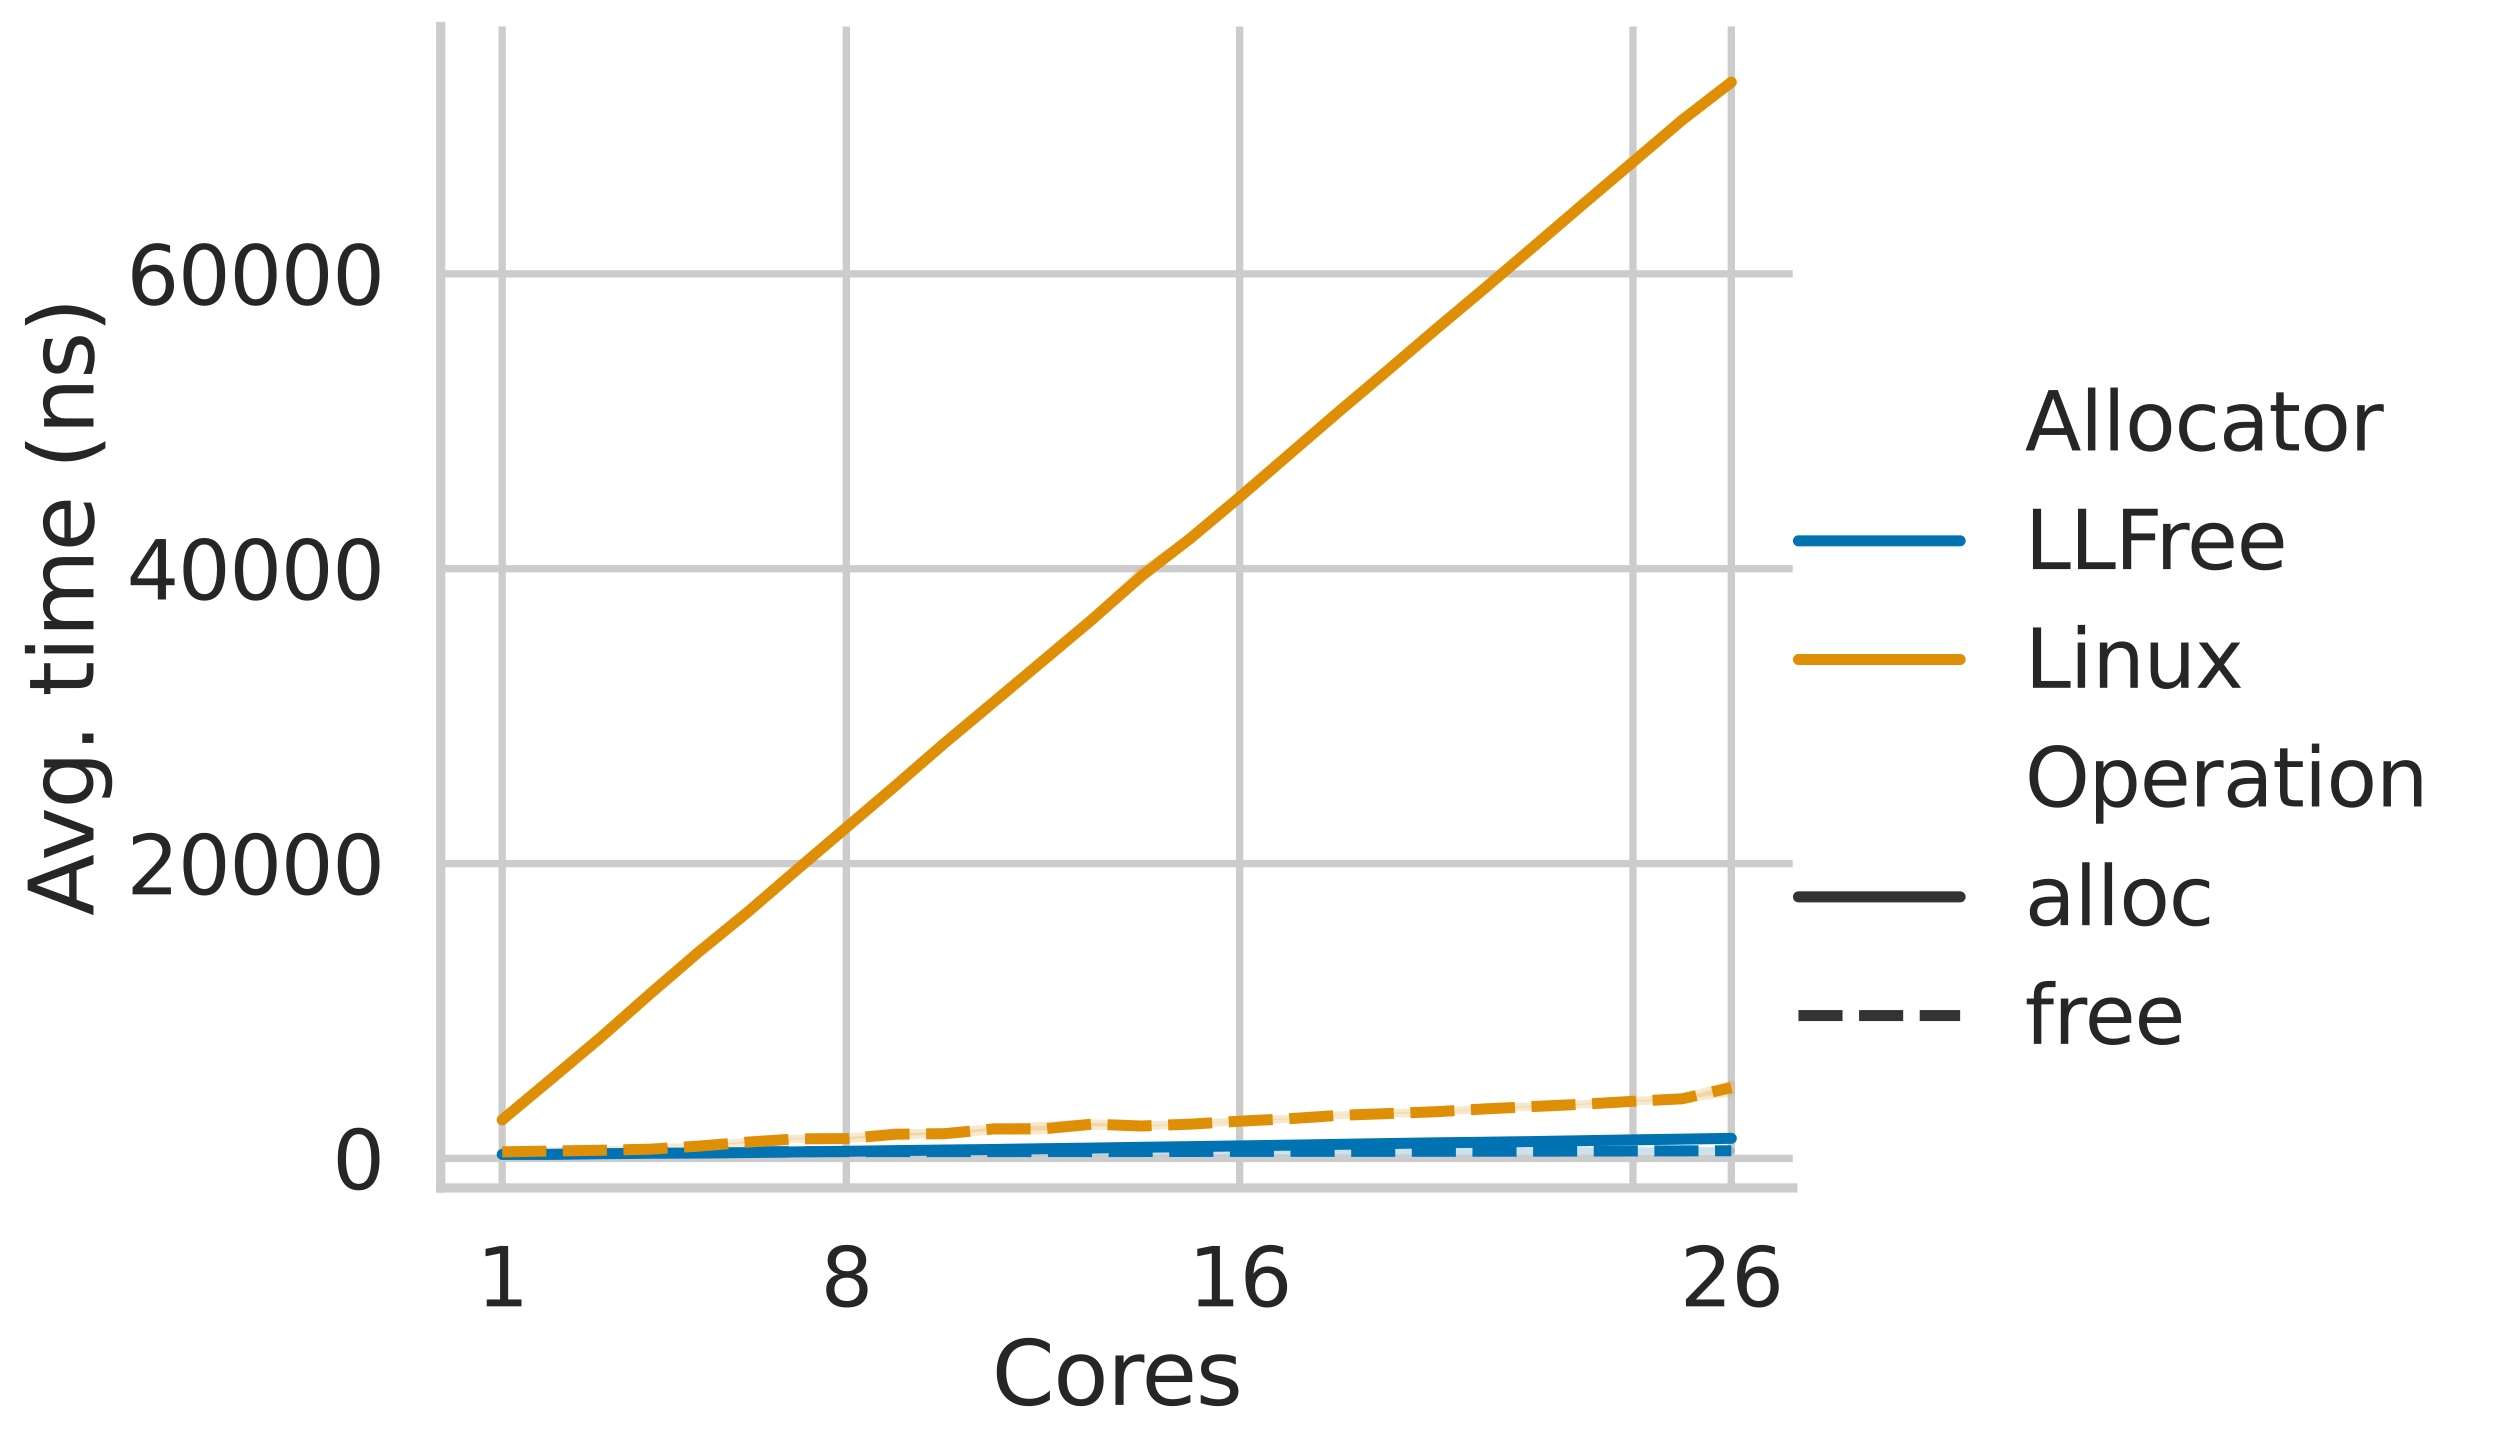 <?xml version="1.0" encoding="utf-8" standalone="no"?>
<!DOCTYPE svg PUBLIC "-//W3C//DTD SVG 1.1//EN"
  "http://www.w3.org/Graphics/SVG/1.1/DTD/svg11.dtd">
<svg xmlns:xlink="http://www.w3.org/1999/xlink" width="680.225pt" height="394.439pt" viewBox="0 0 680.225 394.439" xmlns="http://www.w3.org/2000/svg" version="1.1">
 <defs>
  <style type="text/css">*{stroke-linejoin: round; stroke-linecap: butt}</style>
 </defs>
 <g id="figure_1">
  <g id="patch_1">
   <path d="M 0 394.439 
L 680.225 394.439 
L 680.225 0 
L 0 0 
z
" style="fill: #ffffff"/>
  </g>
  <g id="axes_1">
   <g id="patch_2">
    <path d="M 119.915 323.22 
L 487.792 323.22 
L 487.792 7.2 
L 119.915 7.2 
z
" style="fill: #ffffff"/>
   </g>
   <g id="matplotlib.axis_1">
    <g id="xtick_1">
     <g id="line2d_1">
      <path d="M 136.637 323.22 
L 136.637 7.2 
" clip-path="url(#p0f7f93bba4)" style="fill: none; stroke: #cccccc; stroke-width: 2; stroke-linecap: round"/>
     </g>
     <g id="text_1">
      <!-- 1 -->
      <g style="fill: #262626" transform="translate(129.638 355.437) scale(0.22 -0.22)">
       <defs>
        <path id="DejaVuSans-31" d="M 794 531 
L 1825 531 
L 1825 4091 
L 703 3866 
L 703 4441 
L 1819 4666 
L 2450 4666 
L 2450 531 
L 3481 531 
L 3481 0 
L 794 0 
L 794 531 
z
" transform="scale(0.016)"/>
       </defs>
       <use xlink:href="#DejaVuSans-31"/>
      </g>
     </g>
    </g>
    <g id="xtick_2">
     <g id="line2d_2">
      <path d="M 230.278 323.22 
L 230.278 7.2 
" clip-path="url(#p0f7f93bba4)" style="fill: none; stroke: #cccccc; stroke-width: 2; stroke-linecap: round"/>
     </g>
     <g id="text_2">
      <!-- 8 -->
      <g style="fill: #262626" transform="translate(223.279 355.437) scale(0.22 -0.22)">
       <defs>
        <path id="DejaVuSans-38" d="M 2034 2216 
Q 1584 2216 1326 1975 
Q 1069 1734 1069 1313 
Q 1069 891 1326 650 
Q 1584 409 2034 409 
Q 2484 409 2743 651 
Q 3003 894 3003 1313 
Q 3003 1734 2745 1975 
Q 2488 2216 2034 2216 
z
M 1403 2484 
Q 997 2584 770 2862 
Q 544 3141 544 3541 
Q 544 4100 942 4425 
Q 1341 4750 2034 4750 
Q 2731 4750 3128 4425 
Q 3525 4100 3525 3541 
Q 3525 3141 3298 2862 
Q 3072 2584 2669 2484 
Q 3125 2378 3379 2068 
Q 3634 1759 3634 1313 
Q 3634 634 3220 271 
Q 2806 -91 2034 -91 
Q 1263 -91 848 271 
Q 434 634 434 1313 
Q 434 1759 690 2068 
Q 947 2378 1403 2484 
z
M 1172 3481 
Q 1172 3119 1398 2916 
Q 1625 2713 2034 2713 
Q 2441 2713 2670 2916 
Q 2900 3119 2900 3481 
Q 2900 3844 2670 4047 
Q 2441 4250 2034 4250 
Q 1625 4250 1398 4047 
Q 1172 3844 1172 3481 
z
" transform="scale(0.016)"/>
       </defs>
       <use xlink:href="#DejaVuSans-38"/>
      </g>
     </g>
    </g>
    <g id="xtick_3">
     <g id="line2d_3">
      <path d="M 337.297 323.22 
L 337.297 7.2 
" clip-path="url(#p0f7f93bba4)" style="fill: none; stroke: #cccccc; stroke-width: 2; stroke-linecap: round"/>
     </g>
     <g id="text_3">
      <!-- 16 -->
      <g style="fill: #262626" transform="translate(323.299 355.437) scale(0.22 -0.22)">
       <defs>
        <path id="DejaVuSans-36" d="M 2113 2584 
Q 1688 2584 1439 2293 
Q 1191 2003 1191 1497 
Q 1191 994 1439 701 
Q 1688 409 2113 409 
Q 2538 409 2786 701 
Q 3034 994 3034 1497 
Q 3034 2003 2786 2293 
Q 2538 2584 2113 2584 
z
M 3366 4563 
L 3366 3988 
Q 3128 4100 2886 4159 
Q 2644 4219 2406 4219 
Q 1781 4219 1451 3797 
Q 1122 3375 1075 2522 
Q 1259 2794 1537 2939 
Q 1816 3084 2150 3084 
Q 2853 3084 3261 2657 
Q 3669 2231 3669 1497 
Q 3669 778 3244 343 
Q 2819 -91 2113 -91 
Q 1303 -91 875 529 
Q 447 1150 447 2328 
Q 447 3434 972 4092 
Q 1497 4750 2381 4750 
Q 2619 4750 2861 4703 
Q 3103 4656 3366 4563 
z
" transform="scale(0.016)"/>
       </defs>
       <use xlink:href="#DejaVuSans-31"/>
       <use xlink:href="#DejaVuSans-36" x="63.623"/>
      </g>
     </g>
    </g>
    <g id="xtick_4">
     <g id="line2d_4">
      <path d="M 444.316 323.22 
L 444.316 7.2 
" clip-path="url(#p0f7f93bba4)" style="fill: none; stroke: #cccccc; stroke-width: 2; stroke-linecap: round"/>
     </g>
    </g>
    <g id="xtick_5">
     <g id="line2d_5">
      <path d="M 471.07 323.22 
L 471.07 7.2 
" clip-path="url(#p0f7f93bba4)" style="fill: none; stroke: #cccccc; stroke-width: 2; stroke-linecap: round"/>
     </g>
     <g id="text_4">
      <!-- 26 -->
      <g style="fill: #262626" transform="translate(457.073 355.437) scale(0.22 -0.22)">
       <defs>
        <path id="DejaVuSans-32" d="M 1228 531 
L 3431 531 
L 3431 0 
L 469 0 
L 469 531 
Q 828 903 1448 1529 
Q 2069 2156 2228 2338 
Q 2531 2678 2651 2914 
Q 2772 3150 2772 3378 
Q 2772 3750 2511 3984 
Q 2250 4219 1831 4219 
Q 1534 4219 1204 4116 
Q 875 4013 500 3803 
L 500 4441 
Q 881 4594 1212 4672 
Q 1544 4750 1819 4750 
Q 2544 4750 2975 4387 
Q 3406 4025 3406 3419 
Q 3406 3131 3298 2873 
Q 3191 2616 2906 2266 
Q 2828 2175 2409 1742 
Q 1991 1309 1228 531 
z
" transform="scale(0.016)"/>
       </defs>
       <use xlink:href="#DejaVuSans-32"/>
       <use xlink:href="#DejaVuSans-36" x="63.623"/>
      </g>
     </g>
    </g>
    <g id="text_5">
     <!-- Cores -->
     <g style="fill: #262626" transform="translate(269.833 382.248) scale(0.24 -0.24)">
      <defs>
       <path id="DejaVuSans-43" d="M 4122 4306 
L 4122 3641 
Q 3803 3938 3442 4084 
Q 3081 4231 2675 4231 
Q 1875 4231 1450 3742 
Q 1025 3253 1025 2328 
Q 1025 1406 1450 917 
Q 1875 428 2675 428 
Q 3081 428 3442 575 
Q 3803 722 4122 1019 
L 4122 359 
Q 3791 134 3420 21 
Q 3050 -91 2638 -91 
Q 1578 -91 968 557 
Q 359 1206 359 2328 
Q 359 3453 968 4101 
Q 1578 4750 2638 4750 
Q 3056 4750 3426 4639 
Q 3797 4528 4122 4306 
z
" transform="scale(0.016)"/>
       <path id="DejaVuSans-6f" d="M 1959 3097 
Q 1497 3097 1228 2736 
Q 959 2375 959 1747 
Q 959 1119 1226 758 
Q 1494 397 1959 397 
Q 2419 397 2687 759 
Q 2956 1122 2956 1747 
Q 2956 2369 2687 2733 
Q 2419 3097 1959 3097 
z
M 1959 3584 
Q 2709 3584 3137 3096 
Q 3566 2609 3566 1747 
Q 3566 888 3137 398 
Q 2709 -91 1959 -91 
Q 1206 -91 779 398 
Q 353 888 353 1747 
Q 353 2609 779 3096 
Q 1206 3584 1959 3584 
z
" transform="scale(0.016)"/>
       <path id="DejaVuSans-72" d="M 2631 2963 
Q 2534 3019 2420 3045 
Q 2306 3072 2169 3072 
Q 1681 3072 1420 2755 
Q 1159 2438 1159 1844 
L 1159 0 
L 581 0 
L 581 3500 
L 1159 3500 
L 1159 2956 
Q 1341 3275 1631 3429 
Q 1922 3584 2338 3584 
Q 2397 3584 2469 3576 
Q 2541 3569 2628 3553 
L 2631 2963 
z
" transform="scale(0.016)"/>
       <path id="DejaVuSans-65" d="M 3597 1894 
L 3597 1613 
L 953 1613 
Q 991 1019 1311 708 
Q 1631 397 2203 397 
Q 2534 397 2845 478 
Q 3156 559 3463 722 
L 3463 178 
Q 3153 47 2828 -22 
Q 2503 -91 2169 -91 
Q 1331 -91 842 396 
Q 353 884 353 1716 
Q 353 2575 817 3079 
Q 1281 3584 2069 3584 
Q 2775 3584 3186 3129 
Q 3597 2675 3597 1894 
z
M 3022 2063 
Q 3016 2534 2758 2815 
Q 2500 3097 2075 3097 
Q 1594 3097 1305 2825 
Q 1016 2553 972 2059 
L 3022 2063 
z
" transform="scale(0.016)"/>
       <path id="DejaVuSans-73" d="M 2834 3397 
L 2834 2853 
Q 2591 2978 2328 3040 
Q 2066 3103 1784 3103 
Q 1356 3103 1142 2972 
Q 928 2841 928 2578 
Q 928 2378 1081 2264 
Q 1234 2150 1697 2047 
L 1894 2003 
Q 2506 1872 2764 1633 
Q 3022 1394 3022 966 
Q 3022 478 2636 193 
Q 2250 -91 1575 -91 
Q 1294 -91 989 -36 
Q 684 19 347 128 
L 347 722 
Q 666 556 975 473 
Q 1284 391 1588 391 
Q 1994 391 2212 530 
Q 2431 669 2431 922 
Q 2431 1156 2273 1281 
Q 2116 1406 1581 1522 
L 1381 1569 
Q 847 1681 609 1914 
Q 372 2147 372 2553 
Q 372 3047 722 3315 
Q 1072 3584 1716 3584 
Q 2034 3584 2315 3537 
Q 2597 3491 2834 3397 
z
" transform="scale(0.016)"/>
      </defs>
      <use xlink:href="#DejaVuSans-43"/>
      <use xlink:href="#DejaVuSans-6f" x="69.824"/>
      <use xlink:href="#DejaVuSans-72" x="131.006"/>
      <use xlink:href="#DejaVuSans-65" x="169.869"/>
      <use xlink:href="#DejaVuSans-73" x="231.393"/>
     </g>
    </g>
   </g>
   <g id="matplotlib.axis_2">
    <g id="ytick_1">
     <g id="line2d_6">
      <path d="M 119.915 315.197 
L 487.792 315.197 
" clip-path="url(#p0f7f93bba4)" style="fill: none; stroke: #cccccc; stroke-width: 2; stroke-linecap: round"/>
     </g>
     <g id="text_6">
      <!-- 0 -->
      <g style="fill: #262626" transform="translate(90.418 323.556) scale(0.22 -0.22)">
       <defs>
        <path id="DejaVuSans-30" d="M 2034 4250 
Q 1547 4250 1301 3770 
Q 1056 3291 1056 2328 
Q 1056 1369 1301 889 
Q 1547 409 2034 409 
Q 2525 409 2770 889 
Q 3016 1369 3016 2328 
Q 3016 3291 2770 3770 
Q 2525 4250 2034 4250 
z
M 2034 4750 
Q 2819 4750 3233 4129 
Q 3647 3509 3647 2328 
Q 3647 1150 3233 529 
Q 2819 -91 2034 -91 
Q 1250 -91 836 529 
Q 422 1150 422 2328 
Q 422 3509 836 4129 
Q 1250 4750 2034 4750 
z
" transform="scale(0.016)"/>
       </defs>
       <use xlink:href="#DejaVuSans-30"/>
      </g>
     </g>
    </g>
    <g id="ytick_2">
     <g id="line2d_7">
      <path d="M 119.915 234.971 
L 487.792 234.971 
" clip-path="url(#p0f7f93bba4)" style="fill: none; stroke: #cccccc; stroke-width: 2; stroke-linecap: round"/>
     </g>
     <g id="text_7">
      <!-- 20000 -->
      <g style="fill: #262626" transform="translate(34.428 243.33) scale(0.22 -0.22)">
       <use xlink:href="#DejaVuSans-32"/>
       <use xlink:href="#DejaVuSans-30" x="63.623"/>
       <use xlink:href="#DejaVuSans-30" x="127.246"/>
       <use xlink:href="#DejaVuSans-30" x="190.869"/>
       <use xlink:href="#DejaVuSans-30" x="254.492"/>
      </g>
     </g>
    </g>
    <g id="ytick_3">
     <g id="line2d_8">
      <path d="M 119.915 154.746 
L 487.792 154.746 
" clip-path="url(#p0f7f93bba4)" style="fill: none; stroke: #cccccc; stroke-width: 2; stroke-linecap: round"/>
     </g>
     <g id="text_8">
      <!-- 40000 -->
      <g style="fill: #262626" transform="translate(34.428 163.104) scale(0.22 -0.22)">
       <defs>
        <path id="DejaVuSans-34" d="M 2419 4116 
L 825 1625 
L 2419 1625 
L 2419 4116 
z
M 2253 4666 
L 3047 4666 
L 3047 1625 
L 3713 1625 
L 3713 1100 
L 3047 1100 
L 3047 0 
L 2419 0 
L 2419 1100 
L 313 1100 
L 313 1709 
L 2253 4666 
z
" transform="scale(0.016)"/>
       </defs>
       <use xlink:href="#DejaVuSans-34"/>
       <use xlink:href="#DejaVuSans-30" x="63.623"/>
       <use xlink:href="#DejaVuSans-30" x="127.246"/>
       <use xlink:href="#DejaVuSans-30" x="190.869"/>
       <use xlink:href="#DejaVuSans-30" x="254.492"/>
      </g>
     </g>
    </g>
    <g id="ytick_4">
     <g id="line2d_9">
      <path d="M 119.915 74.52 
L 487.792 74.52 
" clip-path="url(#p0f7f93bba4)" style="fill: none; stroke: #cccccc; stroke-width: 2; stroke-linecap: round"/>
     </g>
     <g id="text_9">
      <!-- 60000 -->
      <g style="fill: #262626" transform="translate(34.428 82.878) scale(0.22 -0.22)">
       <use xlink:href="#DejaVuSans-36"/>
       <use xlink:href="#DejaVuSans-30" x="63.623"/>
       <use xlink:href="#DejaVuSans-30" x="127.246"/>
       <use xlink:href="#DejaVuSans-30" x="190.869"/>
       <use xlink:href="#DejaVuSans-30" x="254.492"/>
      </g>
     </g>
    </g>
    <g id="text_10">
     <!-- Avg. time (ns) -->
     <g style="fill: #262626" transform="translate(25.436 249.206) rotate(-90) scale(0.24 -0.24)">
      <defs>
       <path id="DejaVuSans-41" d="M 2188 4044 
L 1331 1722 
L 3047 1722 
L 2188 4044 
z
M 1831 4666 
L 2547 4666 
L 4325 0 
L 3669 0 
L 3244 1197 
L 1141 1197 
L 716 0 
L 50 0 
L 1831 4666 
z
" transform="scale(0.016)"/>
       <path id="DejaVuSans-76" d="M 191 3500 
L 800 3500 
L 1894 563 
L 2988 3500 
L 3597 3500 
L 2284 0 
L 1503 0 
L 191 3500 
z
" transform="scale(0.016)"/>
       <path id="DejaVuSans-67" d="M 2906 1791 
Q 2906 2416 2648 2759 
Q 2391 3103 1925 3103 
Q 1463 3103 1205 2759 
Q 947 2416 947 1791 
Q 947 1169 1205 825 
Q 1463 481 1925 481 
Q 2391 481 2648 825 
Q 2906 1169 2906 1791 
z
M 3481 434 
Q 3481 -459 3084 -895 
Q 2688 -1331 1869 -1331 
Q 1566 -1331 1297 -1286 
Q 1028 -1241 775 -1147 
L 775 -588 
Q 1028 -725 1275 -790 
Q 1522 -856 1778 -856 
Q 2344 -856 2625 -561 
Q 2906 -266 2906 331 
L 2906 616 
Q 2728 306 2450 153 
Q 2172 0 1784 0 
Q 1141 0 747 490 
Q 353 981 353 1791 
Q 353 2603 747 3093 
Q 1141 3584 1784 3584 
Q 2172 3584 2450 3431 
Q 2728 3278 2906 2969 
L 2906 3500 
L 3481 3500 
L 3481 434 
z
" transform="scale(0.016)"/>
       <path id="DejaVuSans-2e" d="M 684 794 
L 1344 794 
L 1344 0 
L 684 0 
L 684 794 
z
" transform="scale(0.016)"/>
       <path id="DejaVuSans-20" transform="scale(0.016)"/>
       <path id="DejaVuSans-74" d="M 1172 4494 
L 1172 3500 
L 2356 3500 
L 2356 3053 
L 1172 3053 
L 1172 1153 
Q 1172 725 1289 603 
Q 1406 481 1766 481 
L 2356 481 
L 2356 0 
L 1766 0 
Q 1100 0 847 248 
Q 594 497 594 1153 
L 594 3053 
L 172 3053 
L 172 3500 
L 594 3500 
L 594 4494 
L 1172 4494 
z
" transform="scale(0.016)"/>
       <path id="DejaVuSans-69" d="M 603 3500 
L 1178 3500 
L 1178 0 
L 603 0 
L 603 3500 
z
M 603 4863 
L 1178 4863 
L 1178 4134 
L 603 4134 
L 603 4863 
z
" transform="scale(0.016)"/>
       <path id="DejaVuSans-6d" d="M 3328 2828 
Q 3544 3216 3844 3400 
Q 4144 3584 4550 3584 
Q 5097 3584 5394 3201 
Q 5691 2819 5691 2113 
L 5691 0 
L 5113 0 
L 5113 2094 
Q 5113 2597 4934 2840 
Q 4756 3084 4391 3084 
Q 3944 3084 3684 2787 
Q 3425 2491 3425 1978 
L 3425 0 
L 2847 0 
L 2847 2094 
Q 2847 2600 2669 2842 
Q 2491 3084 2119 3084 
Q 1678 3084 1418 2786 
Q 1159 2488 1159 1978 
L 1159 0 
L 581 0 
L 581 3500 
L 1159 3500 
L 1159 2956 
Q 1356 3278 1631 3431 
Q 1906 3584 2284 3584 
Q 2666 3584 2933 3390 
Q 3200 3197 3328 2828 
z
" transform="scale(0.016)"/>
       <path id="DejaVuSans-28" d="M 1984 4856 
Q 1566 4138 1362 3434 
Q 1159 2731 1159 2009 
Q 1159 1288 1364 580 
Q 1569 -128 1984 -844 
L 1484 -844 
Q 1016 -109 783 600 
Q 550 1309 550 2009 
Q 550 2706 781 3412 
Q 1013 4119 1484 4856 
L 1984 4856 
z
" transform="scale(0.016)"/>
       <path id="DejaVuSans-6e" d="M 3513 2113 
L 3513 0 
L 2938 0 
L 2938 2094 
Q 2938 2591 2744 2837 
Q 2550 3084 2163 3084 
Q 1697 3084 1428 2787 
Q 1159 2491 1159 1978 
L 1159 0 
L 581 0 
L 581 3500 
L 1159 3500 
L 1159 2956 
Q 1366 3272 1645 3428 
Q 1925 3584 2291 3584 
Q 2894 3584 3203 3211 
Q 3513 2838 3513 2113 
z
" transform="scale(0.016)"/>
       <path id="DejaVuSans-29" d="M 513 4856 
L 1013 4856 
Q 1481 4119 1714 3412 
Q 1947 2706 1947 2009 
Q 1947 1309 1714 600 
Q 1481 -109 1013 -844 
L 513 -844 
Q 928 -128 1133 580 
Q 1338 1288 1338 2009 
Q 1338 2731 1133 3434 
Q 928 4138 513 4856 
z
" transform="scale(0.016)"/>
      </defs>
      <use xlink:href="#DejaVuSans-41"/>
      <use xlink:href="#DejaVuSans-76" x="62.533"/>
      <use xlink:href="#DejaVuSans-67" x="121.713"/>
      <use xlink:href="#DejaVuSans-2e" x="185.189"/>
      <use xlink:href="#DejaVuSans-20" x="216.977"/>
      <use xlink:href="#DejaVuSans-74" x="248.764"/>
      <use xlink:href="#DejaVuSans-69" x="287.973"/>
      <use xlink:href="#DejaVuSans-6d" x="315.756"/>
      <use xlink:href="#DejaVuSans-65" x="413.168"/>
      <use xlink:href="#DejaVuSans-20" x="474.691"/>
      <use xlink:href="#DejaVuSans-28" x="506.479"/>
      <use xlink:href="#DejaVuSans-6e" x="545.492"/>
      <use xlink:href="#DejaVuSans-73" x="608.871"/>
      <use xlink:href="#DejaVuSans-29" x="660.971"/>
     </g>
    </g>
   </g>
   <g id="PolyCollection_1">
    <defs>
     <path id="m887cffb903" d="M 136.637 -80.435 
L 136.637 -80.237 
L 150.014 -80.317 
L 163.391 -80.498 
L 176.769 -80.637 
L 190.146 -80.64 
L 203.523 -80.788 
L 216.901 -81.013 
L 230.278 -81.16 
L 243.655 -81.356 
L 257.033 -81.529 
L 270.41 -81.663 
L 283.787 -81.867 
L 297.165 -82.04 
L 310.542 -82.256 
L 323.92 -82.428 
L 337.297 -82.632 
L 350.674 -82.834 
L 364.052 -83.06 
L 377.429 -83.267 
L 390.806 -83.476 
L 404.184 -83.634 
L 417.561 -83.795 
L 430.938 -84.048 
L 444.316 -84.264 
L 457.693 -84.468 
L 471.07 -84.695 
L 471.07 -84.725 
L 471.07 -84.725 
L 457.693 -84.512 
L 444.316 -84.317 
L 430.938 -84.086 
L 417.561 -83.889 
L 404.184 -83.673 
L 390.806 -83.502 
L 377.429 -83.31 
L 364.052 -83.081 
L 350.674 -82.866 
L 337.297 -82.678 
L 323.92 -82.473 
L 310.542 -82.289 
L 297.165 -82.083 
L 283.787 -81.897 
L 270.41 -81.699 
L 257.033 -81.536 
L 243.655 -81.383 
L 230.278 -81.216 
L 216.901 -81.041 
L 203.523 -80.881 
L 190.146 -80.75 
L 176.769 -80.669 
L 163.391 -80.548 
L 150.014 -80.343 
L 136.637 -80.435 
z
" style="stroke: #0173b2; stroke-opacity: 0.2; stroke-width: 2"/>
    </defs>
    <g clip-path="url(#p0f7f93bba4)">
     <use xlink:href="#m887cffb903" x="0" y="394.439" style="fill: #0173b2; fill-opacity: 0.2; stroke: #0173b2; stroke-opacity: 0.2; stroke-width: 2"/>
    </g>
   </g>
   <g id="PolyCollection_2">
    <defs>
     <path id="mc808133d45" d="M 136.637 -80.94 
L 136.637 -80.804 
L 150.014 -80.996 
L 163.391 -81.025 
L 176.769 -81.041 
L 190.146 -81.039 
L 203.523 -81.051 
L 216.901 -81.065 
L 230.278 -81.074 
L 243.655 -81.085 
L 257.033 -81.088 
L 270.41 -81.092 
L 283.787 -81.093 
L 297.165 -81.1 
L 310.542 -81.112 
L 323.92 -81.117 
L 337.297 -81.129 
L 350.674 -81.143 
L 364.052 -81.16 
L 377.429 -81.154 
L 390.806 -81.185 
L 404.184 -81.197 
L 417.561 -81.213 
L 430.938 -81.23 
L 444.316 -81.26 
L 457.693 -81.288 
L 471.07 -81.317 
L 471.07 -81.362 
L 471.07 -81.362 
L 457.693 -81.315 
L 444.316 -81.29 
L 430.938 -81.268 
L 417.561 -81.219 
L 404.184 -81.224 
L 390.806 -81.19 
L 377.429 -81.177 
L 364.052 -81.181 
L 350.674 -81.175 
L 337.297 -81.165 
L 323.92 -81.159 
L 310.542 -81.133 
L 297.165 -81.106 
L 283.787 -81.126 
L 270.41 -81.116 
L 257.033 -81.091 
L 243.655 -81.093 
L 230.278 -81.101 
L 216.901 -81.074 
L 203.523 -81.078 
L 190.146 -81.068 
L 176.769 -81.071 
L 163.391 -81.057 
L 150.014 -80.999 
L 136.637 -80.94 
z
" style="stroke: #0173b2; stroke-opacity: 0.2; stroke-width: 2"/>
    </defs>
    <g clip-path="url(#p0f7f93bba4)">
     <use xlink:href="#mc808133d45" x="0" y="394.439" style="fill: #0173b2; fill-opacity: 0.2; stroke: #0173b2; stroke-opacity: 0.2; stroke-width: 2"/>
    </g>
   </g>
   <g id="PolyCollection_3">
    <defs>
     <path id="m4f1aee9f29" d="M 136.637 -90.099 
L 136.637 -89.453 
L 150.014 -100.71 
L 163.391 -111.963 
L 176.769 -123.677 
L 190.146 -135.386 
L 203.523 -146.117 
L 216.901 -157.787 
L 230.278 -168.896 
L 243.655 -180.551 
L 257.033 -192.12 
L 270.41 -203.239 
L 283.787 -214.488 
L 297.165 -225.704 
L 310.542 -236.898 
L 323.92 -247.879 
L 337.297 -259.117 
L 350.674 -270.534 
L 364.052 -282.124 
L 377.429 -293.35 
L 390.806 -304.752 
L 404.184 -316.089 
L 417.561 -327.474 
L 430.938 -338.897 
L 444.316 -350.247 
L 457.693 -361.599 
L 471.07 -371.675 
L 471.07 -372.62 
L 471.07 -372.62 
L 457.693 -361.938 
L 444.316 -350.599 
L 430.938 -339.154 
L 417.561 -327.671 
L 404.184 -316.251 
L 390.806 -305.12 
L 377.429 -293.684 
L 364.052 -282.374 
L 350.674 -270.937 
L 337.297 -259.239 
L 323.92 -248.089 
L 310.542 -239.184 
L 297.165 -226.207 
L 283.787 -214.794 
L 270.41 -203.752 
L 257.033 -192.42 
L 243.655 -180.837 
L 230.278 -169.522 
L 216.901 -157.952 
L 203.523 -146.471 
L 190.146 -135.496 
L 176.769 -124.107 
L 163.391 -112.237 
L 150.014 -101.011 
L 136.637 -90.099 
z
" style="stroke: #de8f05; stroke-opacity: 0.2; stroke-width: 2"/>
    </defs>
    <g clip-path="url(#p0f7f93bba4)">
     <use xlink:href="#m4f1aee9f29" x="0" y="394.439" style="fill: #de8f05; fill-opacity: 0.2; stroke: #de8f05; stroke-opacity: 0.2; stroke-width: 2"/>
    </g>
   </g>
   <g id="PolyCollection_4">
    <defs>
     <path id="m47195c19ac" d="M 136.637 -81.057 
L 136.637 -80.999 
L 150.014 -81.23 
L 163.391 -81.426 
L 176.769 -81.643 
L 190.146 -82.565 
L 203.523 -83.453 
L 216.901 -84.474 
L 230.278 -84.423 
L 243.655 -85.442 
L 257.033 -85.708 
L 270.41 -86.763 
L 283.787 -86.78 
L 297.165 -88.013 
L 310.542 -87.881 
L 323.92 -88.543 
L 337.297 -89.256 
L 350.674 -89.917 
L 364.052 -90.907 
L 377.429 -91.24 
L 390.806 -91.91 
L 404.184 -92.611 
L 417.561 -93.284 
L 430.938 -93.885 
L 444.316 -94.635 
L 457.693 -95.321 
L 471.07 -97.102 
L 471.07 -99.551 
L 471.07 -99.551 
L 457.693 -95.615 
L 444.316 -95.005 
L 430.938 -94.116 
L 417.561 -93.533 
L 404.184 -92.83 
L 390.806 -92.013 
L 377.429 -91.637 
L 364.052 -90.986 
L 350.674 -90.131 
L 337.297 -89.483 
L 323.92 -88.591 
L 310.542 -88.293 
L 297.165 -88.899 
L 283.787 -88.188 
L 270.41 -87.597 
L 257.033 -86.472 
L 243.655 -86.08 
L 230.278 -85.009 
L 216.901 -84.699 
L 203.523 -83.868 
L 190.146 -82.635 
L 176.769 -81.931 
L 163.391 -81.543 
L 150.014 -81.298 
L 136.637 -81.057 
z
" style="stroke: #de8f05; stroke-opacity: 0.2; stroke-width: 2"/>
    </defs>
    <g clip-path="url(#p0f7f93bba4)">
     <use xlink:href="#m47195c19ac" x="0" y="394.439" style="fill: #de8f05; fill-opacity: 0.2; stroke: #de8f05; stroke-opacity: 0.2; stroke-width: 2"/>
    </g>
   </g>
   <g id="line2d_10">
    <path d="M 136.637 314.107 
L 150.014 314.109 
L 163.391 313.918 
L 176.769 313.789 
L 190.146 313.744 
L 203.523 313.602 
L 216.901 313.412 
L 230.278 313.257 
L 243.655 313.072 
L 257.033 312.906 
L 270.41 312.76 
L 283.787 312.557 
L 297.165 312.38 
L 310.542 312.165 
L 323.92 311.987 
L 337.297 311.784 
L 350.674 311.59 
L 364.052 311.369 
L 377.429 311.151 
L 390.806 310.95 
L 404.184 310.786 
L 417.561 310.602 
L 430.938 310.372 
L 444.316 310.142 
L 457.693 309.947 
L 471.07 309.728 
" clip-path="url(#p0f7f93bba4)" style="fill: none; stroke: #0173b2; stroke-width: 3; stroke-linecap: round"/>
   </g>
   <g id="line2d_11">
    <path d="M 136.637 313.582 
L 150.014 313.441 
L 163.391 313.4 
L 176.769 313.383 
L 190.146 313.387 
L 203.523 313.378 
L 216.901 313.369 
L 230.278 313.353 
L 243.655 313.351 
L 257.033 313.349 
L 270.41 313.338 
L 283.787 313.333 
L 297.165 313.336 
L 310.542 313.318 
L 323.92 313.301 
L 337.297 313.292 
L 350.674 313.28 
L 364.052 313.271 
L 377.429 313.271 
L 390.806 313.252 
L 404.184 313.233 
L 417.561 313.224 
L 430.938 313.193 
L 444.316 313.168 
L 457.693 313.142 
L 471.07 313.107 
" clip-path="url(#p0f7f93bba4)" style="fill: none; stroke-dasharray: 12,4.5; stroke-dashoffset: 0; stroke: #0173b2; stroke-width: 3"/>
   </g>
   <g id="line2d_12">
    <path d="M 136.637 304.707 
L 150.014 293.558 
L 163.391 282.326 
L 176.769 270.507 
L 190.146 259 
L 203.523 248.099 
L 216.901 236.57 
L 230.278 225.163 
L 243.655 213.778 
L 257.033 202.166 
L 270.41 190.998 
L 283.787 179.782 
L 297.165 168.544 
L 310.542 156.769 
L 323.92 146.457 
L 337.297 135.251 
L 350.674 123.716 
L 364.052 112.185 
L 377.429 100.899 
L 390.806 89.472 
L 404.184 78.269 
L 417.561 66.852 
L 430.938 55.402 
L 444.316 44.054 
L 457.693 32.671 
L 471.07 22.362 
" clip-path="url(#p0f7f93bba4)" style="fill: none; stroke: #de8f05; stroke-width: 3; stroke-linecap: round"/>
   </g>
   <g id="line2d_13">
    <path d="M 136.637 313.417 
L 150.014 313.176 
L 163.391 312.968 
L 176.769 312.689 
L 190.146 311.841 
L 203.523 310.751 
L 216.901 309.868 
L 230.278 309.809 
L 243.655 308.605 
L 257.033 308.469 
L 270.41 307.153 
L 283.787 307.149 
L 297.165 305.865 
L 310.542 306.375 
L 323.92 305.868 
L 337.297 305.07 
L 350.674 304.397 
L 364.052 303.493 
L 377.429 302.995 
L 390.806 302.489 
L 404.184 301.712 
L 417.561 301.053 
L 430.938 300.439 
L 444.316 299.649 
L 457.693 298.971 
L 471.07 295.923 
" clip-path="url(#p0f7f93bba4)" style="fill: none; stroke-dasharray: 12,4.5; stroke-dashoffset: 0; stroke: #de8f05; stroke-width: 3"/>
   </g>
   <g id="line2d_14"/>
   <g id="line2d_15"/>
   <g id="line2d_16"/>
   <g id="line2d_17"/>
   <g id="line2d_18"/>
   <g id="line2d_19"/>
   <g id="patch_3">
    <path d="M 119.915 323.22 
L 119.915 7.2 
" style="fill: none; stroke: #cccccc; stroke-width: 2.5; stroke-linejoin: miter; stroke-linecap: square"/>
   </g>
   <g id="patch_4">
    <path d="M 119.915 323.22 
L 487.792 323.22 
" style="fill: none; stroke: #cccccc; stroke-width: 2.5; stroke-linejoin: miter; stroke-linecap: square"/>
   </g>
  </g>
  <g id="legend_1">
   <g id="line2d_20">
    <path d="M 489.337 114.861 
L 511.337 114.861 
L 533.337 114.861 
" style="fill: none"/>
   </g>
   <g id="text_11">
    <!-- Allocator -->
    <g style="fill: #262626" transform="translate(550.937 122.561) scale(0.22 -0.22)">
     <defs>
      <path id="DejaVuSans-6c" d="M 603 4863 
L 1178 4863 
L 1178 0 
L 603 0 
L 603 4863 
z
" transform="scale(0.016)"/>
      <path id="DejaVuSans-63" d="M 3122 3366 
L 3122 2828 
Q 2878 2963 2633 3030 
Q 2388 3097 2138 3097 
Q 1578 3097 1268 2742 
Q 959 2388 959 1747 
Q 959 1106 1268 751 
Q 1578 397 2138 397 
Q 2388 397 2633 464 
Q 2878 531 3122 666 
L 3122 134 
Q 2881 22 2623 -34 
Q 2366 -91 2075 -91 
Q 1284 -91 818 406 
Q 353 903 353 1747 
Q 353 2603 823 3093 
Q 1294 3584 2113 3584 
Q 2378 3584 2631 3529 
Q 2884 3475 3122 3366 
z
" transform="scale(0.016)"/>
      <path id="DejaVuSans-61" d="M 2194 1759 
Q 1497 1759 1228 1600 
Q 959 1441 959 1056 
Q 959 750 1161 570 
Q 1363 391 1709 391 
Q 2188 391 2477 730 
Q 2766 1069 2766 1631 
L 2766 1759 
L 2194 1759 
z
M 3341 1997 
L 3341 0 
L 2766 0 
L 2766 531 
Q 2569 213 2275 61 
Q 1981 -91 1556 -91 
Q 1019 -91 701 211 
Q 384 513 384 1019 
Q 384 1609 779 1909 
Q 1175 2209 1959 2209 
L 2766 2209 
L 2766 2266 
Q 2766 2663 2505 2880 
Q 2244 3097 1772 3097 
Q 1472 3097 1187 3025 
Q 903 2953 641 2809 
L 641 3341 
Q 956 3463 1253 3523 
Q 1550 3584 1831 3584 
Q 2591 3584 2966 3190 
Q 3341 2797 3341 1997 
z
" transform="scale(0.016)"/>
     </defs>
     <use xlink:href="#DejaVuSans-41"/>
     <use xlink:href="#DejaVuSans-6c" x="68.408"/>
     <use xlink:href="#DejaVuSans-6c" x="96.191"/>
     <use xlink:href="#DejaVuSans-6f" x="123.975"/>
     <use xlink:href="#DejaVuSans-63" x="185.156"/>
     <use xlink:href="#DejaVuSans-61" x="240.137"/>
     <use xlink:href="#DejaVuSans-74" x="301.416"/>
     <use xlink:href="#DejaVuSans-6f" x="340.625"/>
     <use xlink:href="#DejaVuSans-72" x="401.807"/>
    </g>
   </g>
   <g id="line2d_21">
    <path d="M 489.337 147.153 
L 511.337 147.153 
L 533.337 147.153 
" style="fill: none; stroke: #0173b2; stroke-width: 3; stroke-linecap: round"/>
   </g>
   <g id="text_12">
    <!-- LLFree -->
    <g style="fill: #262626" transform="translate(550.937 154.852) scale(0.22 -0.22)">
     <defs>
      <path id="DejaVuSans-4c" d="M 628 4666 
L 1259 4666 
L 1259 531 
L 3531 531 
L 3531 0 
L 628 0 
L 628 4666 
z
" transform="scale(0.016)"/>
      <path id="DejaVuSans-46" d="M 628 4666 
L 3309 4666 
L 3309 4134 
L 1259 4134 
L 1259 2759 
L 3109 2759 
L 3109 2228 
L 1259 2228 
L 1259 0 
L 628 0 
L 628 4666 
z
" transform="scale(0.016)"/>
     </defs>
     <use xlink:href="#DejaVuSans-4c"/>
     <use xlink:href="#DejaVuSans-4c" x="55.713"/>
     <use xlink:href="#DejaVuSans-46" x="111.426"/>
     <use xlink:href="#DejaVuSans-72" x="161.695"/>
     <use xlink:href="#DejaVuSans-65" x="200.559"/>
     <use xlink:href="#DejaVuSans-65" x="262.082"/>
    </g>
   </g>
   <g id="line2d_22">
    <path d="M 489.337 179.444 
L 511.337 179.444 
L 533.337 179.444 
" style="fill: none; stroke: #de8f05; stroke-width: 3; stroke-linecap: round"/>
   </g>
   <g id="text_13">
    <!-- Linux -->
    <g style="fill: #262626" transform="translate(550.937 187.144) scale(0.22 -0.22)">
     <defs>
      <path id="DejaVuSans-75" d="M 544 1381 
L 544 3500 
L 1119 3500 
L 1119 1403 
Q 1119 906 1312 657 
Q 1506 409 1894 409 
Q 2359 409 2629 706 
Q 2900 1003 2900 1516 
L 2900 3500 
L 3475 3500 
L 3475 0 
L 2900 0 
L 2900 538 
Q 2691 219 2414 64 
Q 2138 -91 1772 -91 
Q 1169 -91 856 284 
Q 544 659 544 1381 
z
M 1991 3584 
L 1991 3584 
z
" transform="scale(0.016)"/>
      <path id="DejaVuSans-78" d="M 3513 3500 
L 2247 1797 
L 3578 0 
L 2900 0 
L 1881 1375 
L 863 0 
L 184 0 
L 1544 1831 
L 300 3500 
L 978 3500 
L 1906 2253 
L 2834 3500 
L 3513 3500 
z
" transform="scale(0.016)"/>
     </defs>
     <use xlink:href="#DejaVuSans-4c"/>
     <use xlink:href="#DejaVuSans-69" x="55.713"/>
     <use xlink:href="#DejaVuSans-6e" x="83.496"/>
     <use xlink:href="#DejaVuSans-75" x="146.875"/>
     <use xlink:href="#DejaVuSans-78" x="210.254"/>
    </g>
   </g>
   <g id="line2d_23">
    <path d="M 489.337 211.736 
L 511.337 211.736 
L 533.337 211.736 
" style="fill: none"/>
   </g>
   <g id="text_14">
    <!-- Operation -->
    <g style="fill: #262626" transform="translate(550.937 219.436) scale(0.22 -0.22)">
     <defs>
      <path id="DejaVuSans-4f" d="M 2522 4238 
Q 1834 4238 1429 3725 
Q 1025 3213 1025 2328 
Q 1025 1447 1429 934 
Q 1834 422 2522 422 
Q 3209 422 3611 934 
Q 4013 1447 4013 2328 
Q 4013 3213 3611 3725 
Q 3209 4238 2522 4238 
z
M 2522 4750 
Q 3503 4750 4090 4092 
Q 4678 3434 4678 2328 
Q 4678 1225 4090 567 
Q 3503 -91 2522 -91 
Q 1538 -91 948 565 
Q 359 1222 359 2328 
Q 359 3434 948 4092 
Q 1538 4750 2522 4750 
z
" transform="scale(0.016)"/>
      <path id="DejaVuSans-70" d="M 1159 525 
L 1159 -1331 
L 581 -1331 
L 581 3500 
L 1159 3500 
L 1159 2969 
Q 1341 3281 1617 3432 
Q 1894 3584 2278 3584 
Q 2916 3584 3314 3078 
Q 3713 2572 3713 1747 
Q 3713 922 3314 415 
Q 2916 -91 2278 -91 
Q 1894 -91 1617 61 
Q 1341 213 1159 525 
z
M 3116 1747 
Q 3116 2381 2855 2742 
Q 2594 3103 2138 3103 
Q 1681 3103 1420 2742 
Q 1159 2381 1159 1747 
Q 1159 1113 1420 752 
Q 1681 391 2138 391 
Q 2594 391 2855 752 
Q 3116 1113 3116 1747 
z
" transform="scale(0.016)"/>
     </defs>
     <use xlink:href="#DejaVuSans-4f"/>
     <use xlink:href="#DejaVuSans-70" x="78.711"/>
     <use xlink:href="#DejaVuSans-65" x="142.188"/>
     <use xlink:href="#DejaVuSans-72" x="203.711"/>
     <use xlink:href="#DejaVuSans-61" x="244.824"/>
     <use xlink:href="#DejaVuSans-74" x="306.104"/>
     <use xlink:href="#DejaVuSans-69" x="345.312"/>
     <use xlink:href="#DejaVuSans-6f" x="373.096"/>
     <use xlink:href="#DejaVuSans-6e" x="434.277"/>
    </g>
   </g>
   <g id="line2d_24">
    <path d="M 489.337 244.028 
L 511.337 244.028 
L 533.337 244.028 
" style="fill: none; stroke: #333333; stroke-width: 3; stroke-linecap: round"/>
   </g>
   <g id="text_15">
    <!-- alloc -->
    <g style="fill: #262626" transform="translate(550.937 251.728) scale(0.22 -0.22)">
     <use xlink:href="#DejaVuSans-61"/>
     <use xlink:href="#DejaVuSans-6c" x="61.279"/>
     <use xlink:href="#DejaVuSans-6c" x="89.062"/>
     <use xlink:href="#DejaVuSans-6f" x="116.846"/>
     <use xlink:href="#DejaVuSans-63" x="178.027"/>
    </g>
   </g>
   <g id="line2d_25">
    <path d="M 489.337 276.32 
L 511.337 276.32 
L 533.337 276.32 
" style="fill: none; stroke-dasharray: 12,4.5; stroke-dashoffset: 0; stroke: #333333; stroke-width: 3"/>
   </g>
   <g id="text_16">
    <!-- free -->
    <g style="fill: #262626" transform="translate(550.937 284.02) scale(0.22 -0.22)">
     <defs>
      <path id="DejaVuSans-66" d="M 2375 4863 
L 2375 4384 
L 1825 4384 
Q 1516 4384 1395 4259 
Q 1275 4134 1275 3809 
L 1275 3500 
L 2222 3500 
L 2222 3053 
L 1275 3053 
L 1275 0 
L 697 0 
L 697 3053 
L 147 3053 
L 147 3500 
L 697 3500 
L 697 3744 
Q 697 4328 969 4595 
Q 1241 4863 1831 4863 
L 2375 4863 
z
" transform="scale(0.016)"/>
     </defs>
     <use xlink:href="#DejaVuSans-66"/>
     <use xlink:href="#DejaVuSans-72" x="35.205"/>
     <use xlink:href="#DejaVuSans-65" x="74.068"/>
     <use xlink:href="#DejaVuSans-65" x="135.592"/>
    </g>
   </g>
  </g>
 </g>
 <defs>
  <clipPath id="p0f7f93bba4">
   <rect x="119.915" y="7.2" width="367.877" height="316.02"/>
  </clipPath>
 </defs>
</svg>
